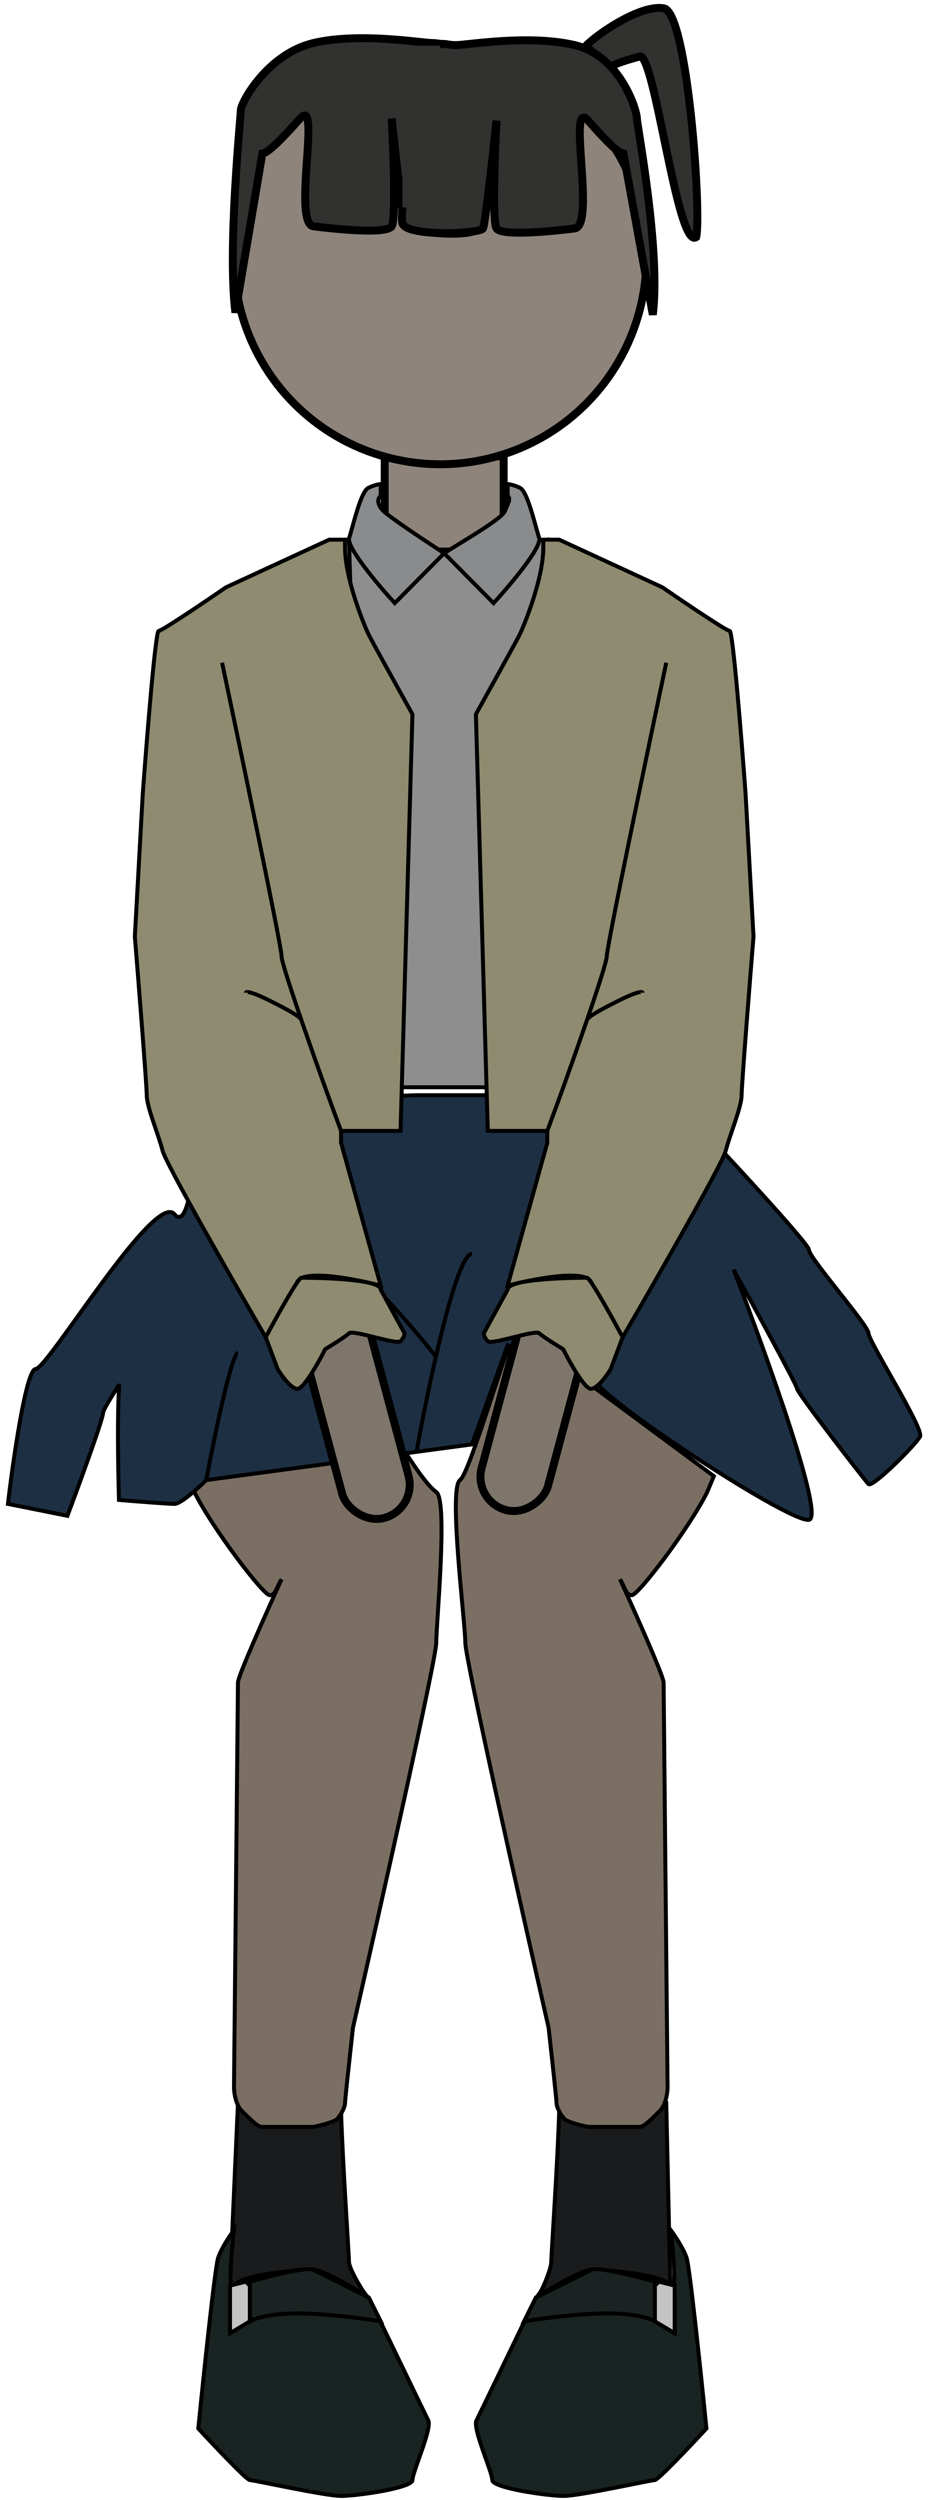 <svg width="117" height="315" viewBox="0 0 117 315" fill="none" xmlns="http://www.w3.org/2000/svg">
<rect x="48.5" y="57.5" width="15" height="12" fill="#8E847B" stroke="black"/>
<path d="M84.5 287.5L84 265L70.5 266C70.333 272 69.5 284.2 69.5 285C69.5 285.8 68.5 288.333 68 289C70 288.333 74.4 286 76 286C77.6 286 81.667 288.667 83.5 290L84.5 287.5Z" fill="#1A1B1C" stroke="black" stroke-width="0.5"/>
<path d="M29 287.5L30 265L43 266C43.167 272 44 284.2 44 285C44 285.8 45.5 288.333 46 289C44 288.333 39.1 286 37.5 286C35.9 286 31.833 288.667 30 290L29 287.5Z" fill="#1A1B1C" stroke="black" stroke-width="0.5"/>
<path d="M34 201C33.2 201 26.833 192.667 24.5 188L23.5 186.5L50.5 182C51.5 183.667 53.8 187.2 55 188C56.5 189 55 204.5 55 207C55 209 48 240.167 44.5 255.5C44.167 258.5 43.5 264.6 43.5 265C43.5 265.5 43 266.5 42.5 267C42.1 267.4 40.333 267.833 39.5 268H33C32.5 268 31.5 267 30.5 266C29.7 265.2 29.5 263.667 29.5 263C29.667 246.333 30 212.8 30 212C30 211.2 33.667 203 35.5 199C34.833 200 34.8 201 34 201Z" fill="#7B6F63" stroke="black" stroke-width="0.5"/>
<path d="M79.667 201C80.467 201 86.833 192.667 89.167 188L90 186L65 167.5C64 169.167 59.2 185.7 58 186.5C56.5 187.5 58.667 204.5 58.667 207C58.667 209 65.667 240.167 69.167 255.5C69.5 258.5 70.167 264.6 70.167 265C70.167 265.5 70.667 266.5 71.167 267C71.567 267.4 73.333 267.833 74.167 268H80.667C81.167 268 82.167 267 83.167 266C83.967 265.2 84.167 263.667 84.167 263C84 246.333 83.667 212.8 83.667 212C83.667 211.2 80 203 78.167 199C78.833 200 78.867 201 79.667 201Z" fill="#7B6F63" stroke="black" stroke-width="0.5"/>
<circle cx="55.5" cy="32.5" r="26" fill="#8E847B" stroke="black"/>
<path d="M52.5 138H84.5C90.333 144.167 102 156.7 102 157.5C102 158.5 109.5 167 109.5 168C109.5 169 116.5 180 116 181C115.5 182 110 187.5 109.5 187C109 186.5 100.5 175.5 100.5 175C100.5 174.6 95.167 164.833 92.5 160C96.5 170.333 104 191.1 102 191.5C99.5 192 73 174.5 75 173.5C76.6 172.7 68.333 170.5 64 169.5L59.5 182L26 186.5C25 187.5 22.8 189.5 22 189.5C21.2 189.5 17 189.167 15 189C14.879 184.887 14.776 177.843 15.034 174.441C13.806 176.377 13 177.746 13 178C13 178.8 10 187 8.5 191L1 189.5C1.667 183.833 3.3 172.5 4.5 172.5C6 172.5 19.5 150 22 153C24 155.4 24.833 144.667 25 139L52.5 138Z" fill="#1D2F43" stroke="black" stroke-width="0.5"/>
<path d="M52.5 183C54 174.667 57.5 158 59.5 158" stroke="black" stroke-width="0.5"/>
<path d="M55 171C51.333 166.333 43.2 157 40 157" stroke="black" stroke-width="0.5"/>
<path d="M26 186.5C27 181.167 29.2 170.5 30 170.5" stroke="black" stroke-width="0.5"/>
<rect x="36.612" y="163.855" width="8.665" height="29.543" rx="4.332" transform="rotate(-15 36.612 163.855)" fill="#7F766B" stroke="black"/>
<rect x="-0.612" y="0.354" width="8.665" height="29.543" rx="4.332" transform="matrix(-0.966 -0.259 -0.259 0.966 75.128 162.355)" fill="#7F766B" stroke="black"/>
<path d="M83.699 1.051C80.709 0.508 75.092 4.449 73.846 5.808L76.904 8.525C77.357 8.072 78.739 7.659 80.641 7.115C82.544 6.572 85.397 31.577 87.776 29.878C88.455 26.82 86.689 1.595 83.699 1.051Z" fill="#313230" stroke="black"/>
<path d="M33.077 19.346L29.68 39.391C28.66 31.237 30.359 14.726 30.359 13.91C30.359 12.891 33.757 6.776 39.532 5.417C45.308 4.058 53.122 5.417 54.481 5.417C55.84 5.417 59.577 6.436 60.596 6.776C61.615 7.115 61.276 26.82 60.596 28.519C59.917 30.218 51.423 29.199 51.083 28.519C50.812 27.976 49.838 19.233 49.385 14.93C49.611 19.12 49.928 27.704 49.385 28.519C48.705 29.538 42.25 28.859 39.532 28.519C36.814 28.18 40.551 11.872 37.833 14.93C35.659 17.376 33.87 19.233 33.077 19.346Z" fill="#313230" stroke="black"/>
<path d="M78.603 19.346L82.304 39.655C83.323 31.501 80.301 15.745 80.301 14.93C80.301 13.91 78.227 7.04 72.451 5.681C66.675 4.322 58.861 5.681 57.502 5.681C56.143 5.681 56.18 5.341 55.16 5.681C54.141 6.021 50.064 26.481 50.744 28.18C51.423 29.878 60.56 29.463 60.9 28.784C61.172 28.24 62.145 19.497 62.599 15.194C62.372 19.384 62.055 27.968 62.599 28.784C63.278 29.803 69.733 29.123 72.451 28.784C75.169 28.444 71.432 12.136 74.15 15.194C76.324 17.64 77.81 19.233 78.603 19.346Z" fill="#313230" stroke="black"/>
<rect x="50.744" y="5.756" width="4.756" height="20.385" fill="#313230"/>
<path d="M67.5 137L69 68L56 69.5L44 68L46 137H67.5Z" fill="#8F8E8F" stroke="black" stroke-width="0.5"/>
<path d="M63.664 64.387C64 63.5 64.479 62.823 64 62.5V61C64.16 61 64.813 61.097 65.58 61.484C66.538 61.968 67.496 66.323 67.975 67.774C68.358 68.936 64.302 73.742 62.227 76L56 69.71C58.235 68.258 63.278 65.406 63.664 64.387Z" fill="#8A8B8C" stroke="black" stroke-width="0.5"/>
<path d="M48.336 64.387C47.57 63.613 47.521 62.823 48 62.5V61C47.84 61 47.187 61.097 46.42 61.484C45.462 61.968 44.504 66.323 44.025 67.774C43.642 68.936 47.698 73.742 49.773 76L56 69.71C53.765 68.258 49.103 65.161 48.336 64.387Z" fill="#8A8B8C" stroke="black" stroke-width="0.5"/>
<path d="M65.5 80C66 79 68.5 73 68.5 69V68.5V68H69.5H70.5L83.5 74C86.167 75.833 91.6 79.5 92 79.5C92.4 79.5 93.5 93.167 94 100L95 118C94.5 124.167 93.5 136.8 93.5 138C93.5 139.5 92 143 91.5 145C91.1 146.6 82.667 161.333 78.5 168.5C77.5 166.833 75.3 163.1 74.5 161.5C73.7 159.9 67.167 161.167 64 162L69 144V142.5H61.5L60 90C61.667 87 65.1 80.8 65.5 80Z" fill="#8E8B70" stroke="black" stroke-width="0.5"/>
<path d="M74 128.5C74.333 128 75.6 127.285 78 126.085C80.4 124.885 81 124.918 81 125.085" stroke="black" stroke-width="0.5"/>
<path d="M69 142.5C71.5 135.833 76.5 121.7 76.5 120.5C76.5 119.3 81.5 95.333 84 83.5" stroke="black" stroke-width="0.5"/>
<path d="M61 168L64 162.5C64 161 73.5 161 74 161C74.4 161 77.167 166 78.5 168.5L77 172.5C76.5 173.333 75.3 175 74.5 175C73.7 175 71.833 171.667 71 170C70.167 169.5 68.4 168.4 68 168C67.5 167.5 62 169.5 61.5 169C61.1 168.6 61 168.167 61 168Z" fill="#8E8B70" stroke="black" stroke-width="0.5"/>
<path d="M46.5 80C46 79 43.5 73 43.5 69V68.5V68H41.5L28.5 74C25.833 75.833 20.4 79.5 20 79.5C19.6 79.5 18.5 93.167 18 100L17 118C17.5 124.167 18.5 136.8 18.5 138C18.5 139.5 20 143 20.5 145C20.9 146.6 29.333 161.333 33.5 168.5C34.5 166.833 36.7 163.1 37.5 161.5C38.3 159.9 44.833 161.167 48 162L43 144V142.5H50.5L52 90C50.333 87 46.9 80.8 46.5 80Z" fill="#8E8B70" stroke="black" stroke-width="0.5"/>
<path d="M38 128.5C37.667 128 36.4 127.285 34 126.085C31.6 124.885 31 124.918 31 125.085" stroke="black" stroke-width="0.5"/>
<path d="M43 142.5C40.5 135.833 35.5 121.7 35.5 120.5C35.5 119.3 30.5 95.333 28 83.5" stroke="black" stroke-width="0.5"/>
<path d="M51 168L48 162.5C48 161 38.5 161 38 161C37.6 161 34.833 166 33.5 168.5L35 172.5C35.5 173.333 36.7 175 37.5 175C38.3 175 40.167 171.667 41 170C41.833 169.5 43.6 168.4 44 168C44.5 167.5 50 169.5 50.5 169C50.9 168.6 51 168.167 51 168Z" fill="#8E8B70" stroke="black" stroke-width="0.5"/>
<path d="M27.5 284.5C27.9 283.3 29 281.667 29.5 281C29.167 283.833 28.7 289.2 29.5 288C30.5 286.5 38 286 39.5 286C40.7 286 44.667 288.333 46.5 289.5C48.833 294.333 53.6 304.2 54 305C54.5 306 52 311.5 52 312.5C52 313.5 45 314.5 43 314.5C41 314.5 32 312.5 31.5 312.5C31.1 312.5 27 308.167 25 306C25.667 299.333 27.1 285.7 27.5 284.5Z" fill="#192322" stroke="black" stroke-width="0.5"/>
<path d="M37.5 291.5C41.1 291.5 46 292.167 48 292.5L46.5 289.5L39.5 286C38.7 285.6 33.833 286.833 31.5 287.5V292.5C32 292.167 33.9 291.5 37.5 291.5Z" fill="#1A2322" stroke="black" stroke-width="0.5"/>
<path d="M31 287.5L31.5 288V292.5L29 294V288L31 287.5Z" fill="#C4C4C4" stroke="black" stroke-width="0.5"/>
<path d="M86.566 284.5C86.166 283.3 85.066 281.667 84.566 281C84.9 283.833 85.366 289.2 84.566 288C83.566 286.5 76.066 286 74.566 286C73.366 286 69.4 288.333 67.566 289.5C65.233 294.333 60.466 304.2 60.066 305C59.566 306 62.066 311.5 62.066 312.5C62.066 313.5 69.066 314.5 71.066 314.5C73.066 314.5 82.066 312.5 82.566 312.5C82.966 312.5 87.066 308.167 89.066 306C88.4 299.333 86.966 285.7 86.566 284.5Z" fill="#192322" stroke="black" stroke-width="0.5"/>
<path d="M76.566 291.5C72.966 291.5 68.066 292.167 66.066 292.5L67.566 289.5L74.566 286C75.366 285.6 80.233 286.833 82.566 287.5V292.5C82.066 292.167 80.166 291.5 76.566 291.5Z" fill="#1A2322" stroke="black" stroke-width="0.5"/>
<path d="M83.066 287.5L82.566 288V292.5L85.066 294V288L83.066 287.5Z" fill="#C4C4C4" stroke="black" stroke-width="0.5"/>
</svg>
